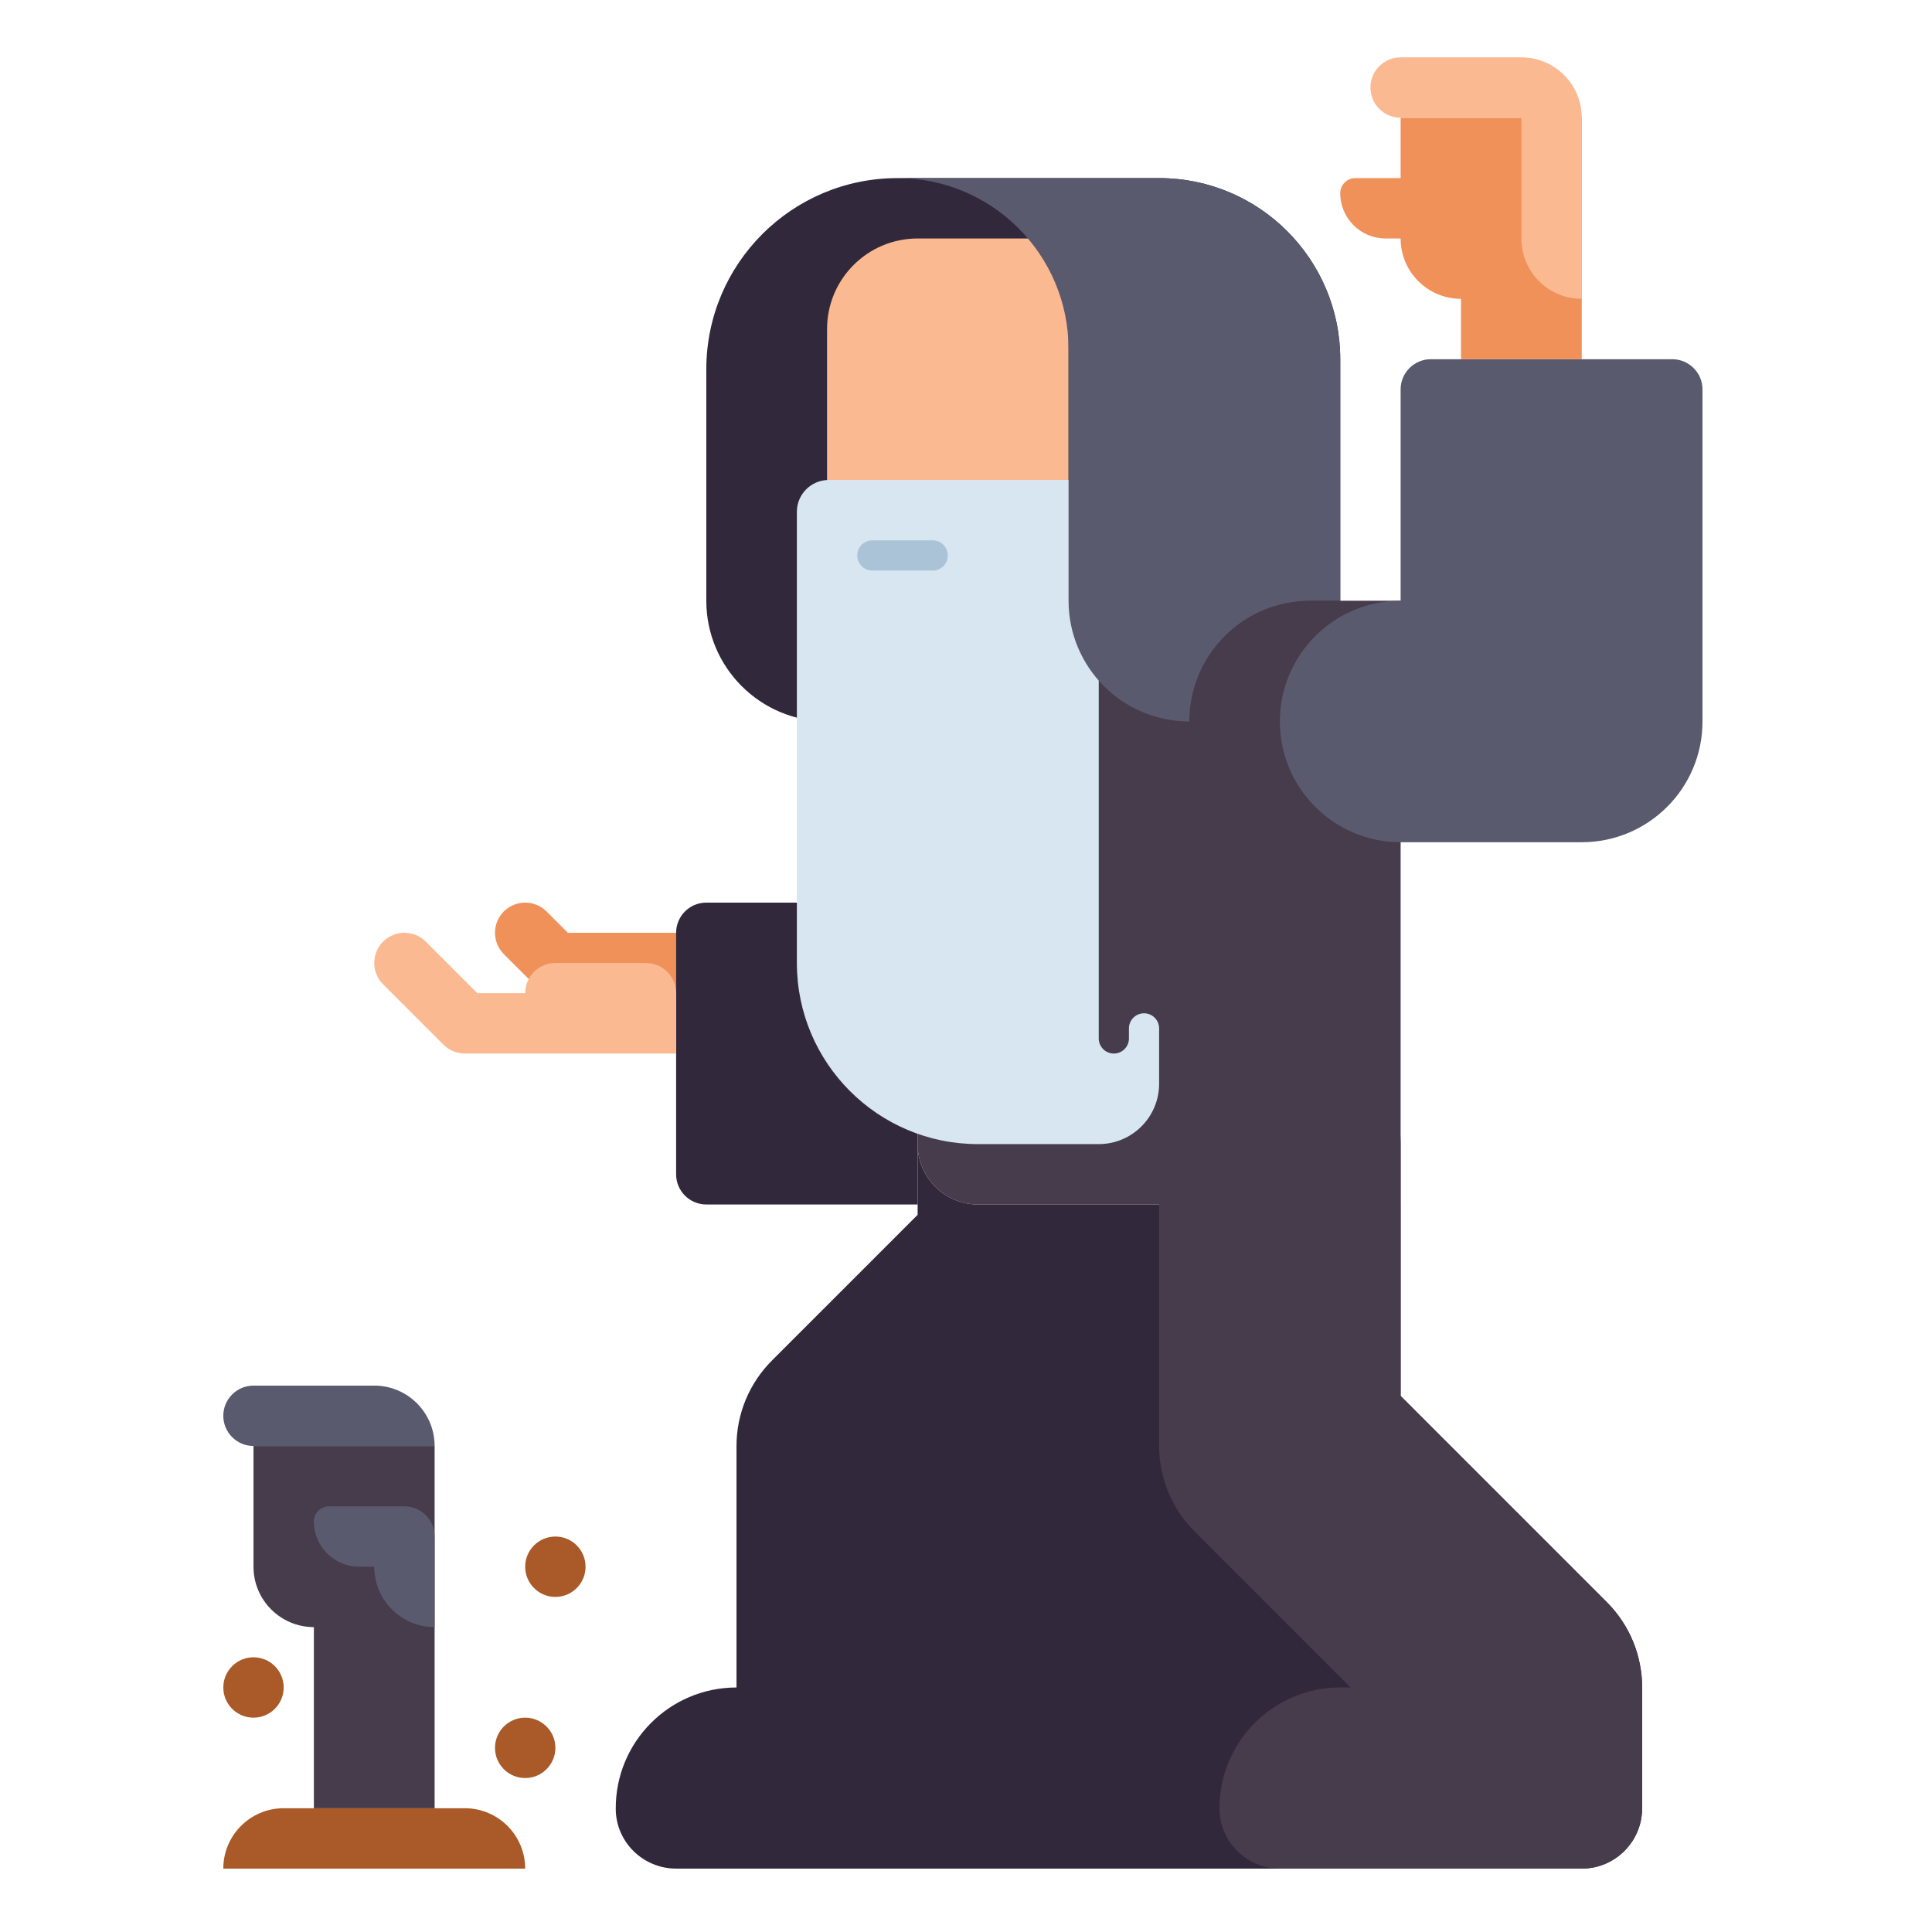 <svg id="Layer_1" enable-background="new 0 0 512 512" height="512" viewBox="0 0 512 512" width="512" xmlns="http://www.w3.org/2000/svg"><g><g><path d="m179.179 263.2h-32c-2.122 0-4.157-.843-5.657-2.343l-8-8c-3.125-3.124-3.125-8.189 0-11.313 3.124-3.125 8.189-3.125 11.313 0l5.657 5.657h28.687c4.418 0 8 3.582 8 8 0 4.417-3.581 7.999-8 7.999z" fill="#f0915a"/></g><g><path d="m237.846 47.2c-27.982 0-50.667 22.684-50.667 50.667v61.333c0 17.673 14.327 32 32 32h136v-96c0-26.51-21.49-48-48-48z" fill="#32283c"/></g><g><path d="m187.179 319.2h56v-80h-56c-4.418 0-8 3.582-8 8v64c0 4.418 3.582 8 8 8z" fill="#32283c"/></g><g><path d="m371.179 319.2h-112c-8.837 0-16-7.163-16-16v-112c0-17.673 14.327-32 32-32h96z" fill="#463c4b"/></g><g><path d="m443.179 95.2h-64c-4.418 0-8 3.582-8 8v56c-17.673 0-32 14.327-32 32s14.327 32 32 32h48c17.673 0 32-14.327 32-32v-88c0-4.418-3.581-8-8-8z" fill="#5a5a6e"/></g><g><path d="m435.179 447.2c0-8.189-3.124-16.379-9.373-22.627l-54.627-54.627v-50.746h-112c-8.837 0-16-7.163-16-16v18.746l-38.627 38.627c-6.002 6.001-9.373 14.141-9.373 22.627v64c-17.748 0-32.122 14.449-31.999 32.225.06 8.747 7.252 15.775 15.999 15.775h240c8.837 0 16-7.163 16-16z" fill="#32283c"/></g><g><path d="m435.179 447.2c0-8.189-3.124-16.379-9.373-22.627l-54.627-54.627v-66.746c0-17.673-14.327-32-32-32s-32 14.327-32 32v80c0 8.487 3.371 16.626 9.373 22.627l41.373 41.373h-2.746c-17.673 0-32 14.327-32 32 0 8.837 7.163 16 16 16h80c8.837 0 16-7.163 16-16z" fill="#463c4b"/></g><g><path d="m267.179 175.2h-32c-8.837 0-16-7.163-16-16v-72c0-13.255 10.745-24 24-24h40v96c0 8.837-7.163 16-16 16z" fill="#fab991"/></g><g><path d="m303.179 268.533c-2.209 0-4 1.791-4 4v2.667c0 2.209-1.791 4-4 4s-4-1.791-4-4v-20-128h-71.567c-4.657 0-8.433 3.775-8.433 8.433v119.567c0 26.51 21.49 48 48 48h32c8.837 0 16-7.163 16-16v-14.667c0-2.209-1.79-4-4-4z" fill="#d7e6f0"/></g><g><path d="m237.846 47.2c25.037 0 45.333 20.296 45.333 45.333v66.667c0 17.673 14.327 32 32 32 0-17.673 14.327-32 32-32h8v-64c0-26.51-21.49-48-48-48z" fill="#5a5a6e"/></g><g><path d="m247.179 151.2h-16c-2.209 0-4-1.791-4-4 0-2.209 1.791-4 4-4h16c2.209 0 4 1.791 4 4 0 2.209-1.79 4-4 4z" fill="#aac3d7"/></g><g><path d="m371.179 31.2v16h-12c-2.209 0-4 1.791-4 4 0 6.627 5.373 12 12 12h4c0 8.837 7.163 16 16 16v16h32v-16-48z" fill="#f0915a"/></g><g><path d="m403.179 15.2h-32c-4.418 0-8 3.582-8 8s3.582 8 8 8h32v32c0 8.837 7.164 16 16 16v-48c0-8.837-7.163-16-16-16z" fill="#fab991"/></g><path d="m171.179 255.2h-24c-4.418 0-8 3.582-8 8h-12.687l-13.657-13.657c-3.124-3.125-8.189-3.125-11.313 0-3.125 3.124-3.125 8.189 0 11.313l16 16c1.5 1.5 3.535 2.343 5.657 2.343h56v-16c0-4.417-3.581-7.999-8-7.999z" fill="#fab991"/><g><path d="m123.179 479.2h-48c-8.837 0-16 7.163-16 16h80c0-8.837-7.163-16-16-16z" fill="#aa5a28"/></g><g><circle cx="147.179" cy="415.2" fill="#aa5a28" r="8"/></g><g><circle cx="67.179" cy="447.2" fill="#aa5a28" r="8"/></g><g><circle cx="139.179" cy="463.2" fill="#aa5a28" r="8"/></g><path d="m67.179 383.2v32c0 8.837 7.163 16 16 16v48h32v-96z" fill="#463c4b"/><g><path d="m67.179 367.2h32c8.837 0 16 7.163 16 16h-48c-4.418 0-8-3.582-8-8 0-4.418 3.582-8 8-8z" fill="#5a5a6e"/></g><g><path d="m107.179 399.2h-20c-2.209 0-4 1.791-4 4 0 6.627 5.373 12 12 12h4c0 8.837 7.164 16 16 16v-24c0-4.418-3.581-8-8-8z" fill="#5a5a6e"/></g></g></svg>